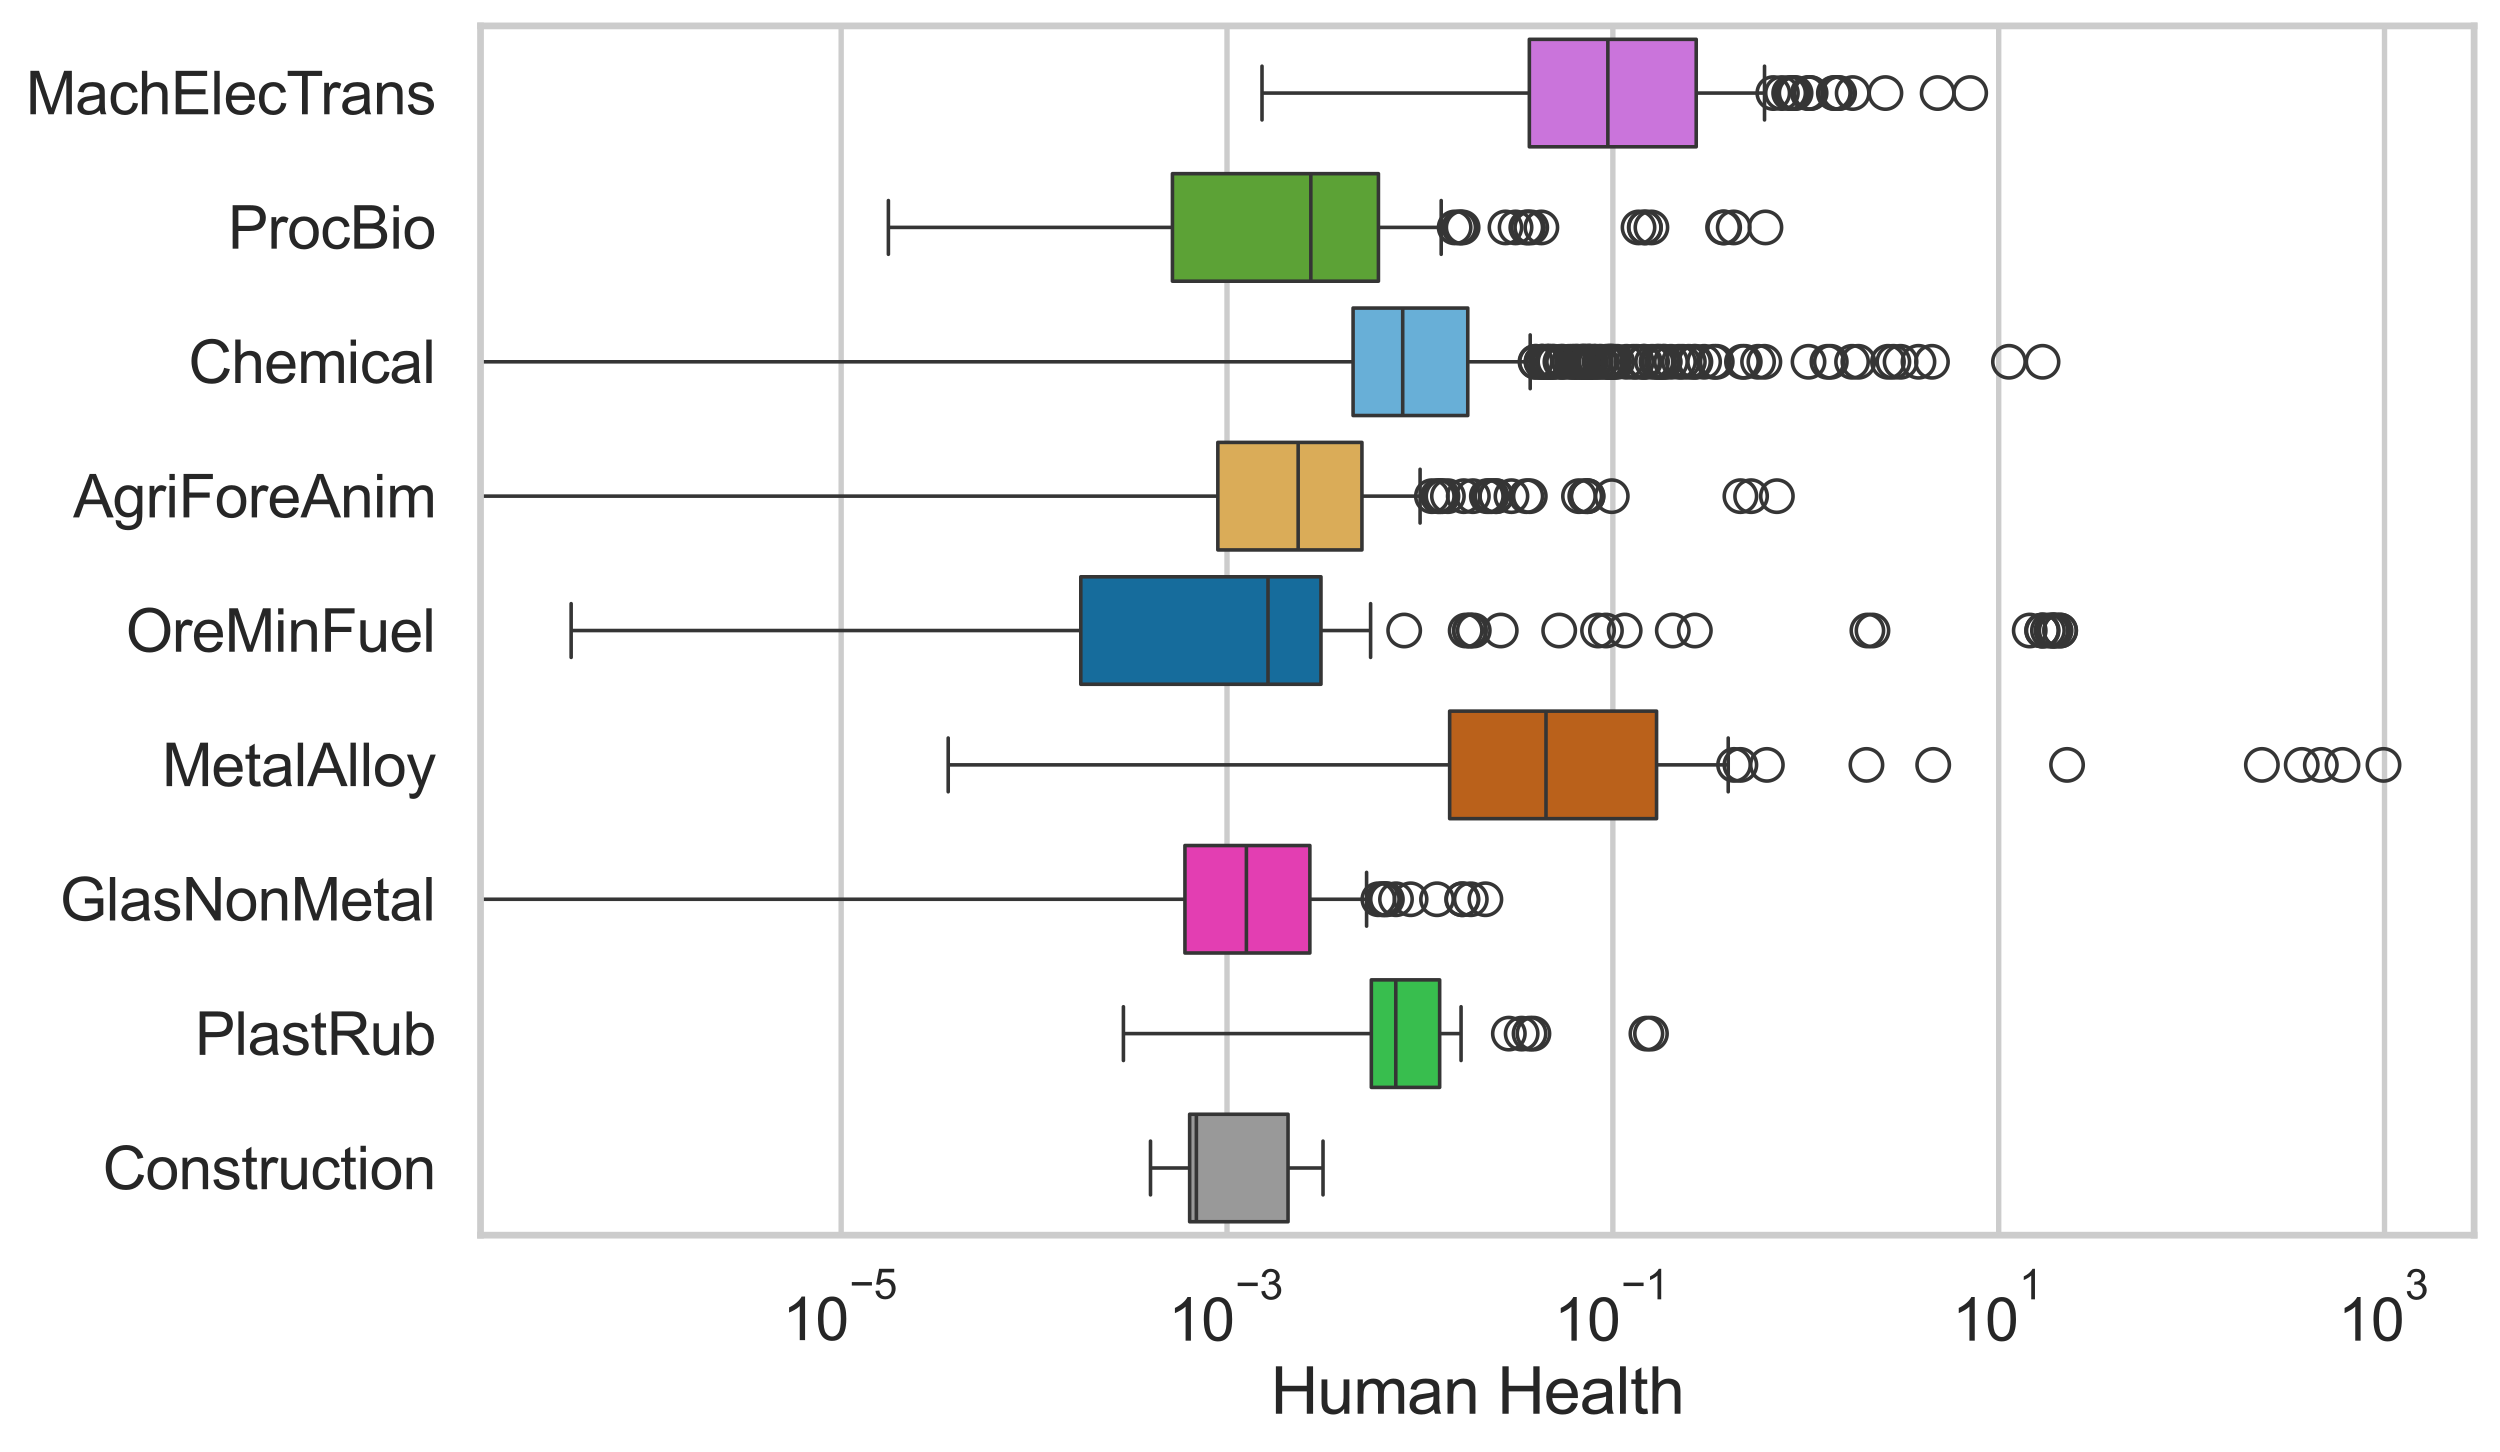 <?xml version="1.0" encoding="utf-8" standalone="no"?>
<!DOCTYPE svg PUBLIC "-//W3C//DTD SVG 1.1//EN"
  "http://www.w3.org/Graphics/SVG/1.1/DTD/svg11.dtd">
<svg xmlns:xlink="http://www.w3.org/1999/xlink" width="695.577pt" height="404.121pt" viewBox="0 0 695.577 404.121" xmlns="http://www.w3.org/2000/svg" version="1.1">
 <defs>
  <style type="text/css">*{stroke-linejoin: round; stroke-linecap: butt}</style>
 </defs>
 <g id="figure_1">
  <g id="patch_1">
   <path d="M 0 404.121 
L 695.577 404.121 
L 695.577 0 
L 0 0 
z
" style="fill: #ffffff"/>
  </g>
  <g id="axes_1">
   <g id="patch_2">
    <path d="M 133.697 343.665 
L 688.377 343.665 
L 688.377 7.2 
L 133.697 7.2 
z
" style="fill: #ffffff"/>
   </g>
   <g id="matplotlib.axis_1">
    <g id="xtick_1">
     <g id="line2d_1">
      <path d="M 234.039 343.665 
L 234.039 7.2 
" clip-path="url(#p8e692eea99)" style="fill: none; stroke: #cccccc; stroke-width: 1.5; stroke-linecap: round"/>
     </g>
     <g id="text_1">
      <!-- $\mathdefault{10^{-5}}$ -->
      <g style="fill: #262626" transform="translate(217.704 373.015) scale(0.165 -0.165)">
       <defs>
        <path id="ArialMT-31" d="M 2384 0 
L 1822 0 
L 1822 3584 
Q 1619 3391 1289 3197 
Q 959 3003 697 2906 
L 697 3450 
Q 1169 3672 1522 3987 
Q 1875 4303 2022 4600 
L 2384 4600 
L 2384 0 
z
" transform="scale(0.016)"/>
        <path id="ArialMT-30" d="M 266 2259 
Q 266 3072 433 3567 
Q 600 4063 929 4331 
Q 1259 4600 1759 4600 
Q 2128 4600 2406 4451 
Q 2684 4303 2865 4023 
Q 3047 3744 3150 3342 
Q 3253 2941 3253 2259 
Q 3253 1453 3087 958 
Q 2922 463 2592 192 
Q 2263 -78 1759 -78 
Q 1097 -78 719 397 
Q 266 969 266 2259 
z
M 844 2259 
Q 844 1131 1108 757 
Q 1372 384 1759 384 
Q 2147 384 2411 759 
Q 2675 1134 2675 2259 
Q 2675 3391 2411 3762 
Q 2147 4134 1753 4134 
Q 1366 4134 1134 3806 
Q 844 3388 844 2259 
z
" transform="scale(0.016)"/>
        <path id="ArialMT-2212" d="M 3381 1997 
L 356 1997 
L 356 2522 
L 3381 2522 
L 3381 1997 
z
" transform="scale(0.016)"/>
        <path id="ArialMT-35" d="M 266 1200 
L 856 1250 
Q 922 819 1161 601 
Q 1400 384 1738 384 
Q 2144 384 2425 690 
Q 2706 997 2706 1503 
Q 2706 1984 2436 2262 
Q 2166 2541 1728 2541 
Q 1456 2541 1237 2417 
Q 1019 2294 894 2097 
L 366 2166 
L 809 4519 
L 3088 4519 
L 3088 3981 
L 1259 3981 
L 1013 2750 
Q 1425 3038 1878 3038 
Q 2478 3038 2890 2622 
Q 3303 2206 3303 1553 
Q 3303 931 2941 478 
Q 2500 -78 1738 -78 
Q 1113 -78 717 272 
Q 322 622 266 1200 
z
" transform="scale(0.016)"/>
       </defs>
       <use xlink:href="#ArialMT-31" transform="translate(0 0.88)"/>
       <use xlink:href="#ArialMT-30" transform="translate(55.615 0.88)"/>
       <use xlink:href="#ArialMT-2212" transform="translate(112.973 70.573) scale(0.7)"/>
       <use xlink:href="#ArialMT-35" transform="translate(153.852 70.573) scale(0.7)"/>
      </g>
     </g>
    </g>
    <g id="xtick_2">
     <g id="line2d_2">
      <path d="M 341.392 343.665 
L 341.392 7.2 
" clip-path="url(#p8e692eea99)" style="fill: none; stroke: #cccccc; stroke-width: 1.5; stroke-linecap: round"/>
     </g>
     <g id="text_2">
      <!-- $\mathdefault{10^{-3}}$ -->
      <g style="fill: #262626" transform="translate(325.057 373.18) scale(0.165 -0.165)">
       <defs>
        <path id="ArialMT-33" d="M 269 1209 
L 831 1284 
Q 928 806 1161 595 
Q 1394 384 1728 384 
Q 2125 384 2398 659 
Q 2672 934 2672 1341 
Q 2672 1728 2419 1979 
Q 2166 2231 1775 2231 
Q 1616 2231 1378 2169 
L 1441 2663 
Q 1497 2656 1531 2656 
Q 1891 2656 2178 2843 
Q 2466 3031 2466 3422 
Q 2466 3731 2256 3934 
Q 2047 4138 1716 4138 
Q 1388 4138 1169 3931 
Q 950 3725 888 3313 
L 325 3413 
Q 428 3978 793 4289 
Q 1159 4600 1703 4600 
Q 2078 4600 2393 4439 
Q 2709 4278 2876 4000 
Q 3044 3722 3044 3409 
Q 3044 3113 2884 2869 
Q 2725 2625 2413 2481 
Q 2819 2388 3044 2092 
Q 3269 1797 3269 1353 
Q 3269 753 2831 336 
Q 2394 -81 1725 -81 
Q 1122 -81 723 278 
Q 325 638 269 1209 
z
" transform="scale(0.016)"/>
       </defs>
       <use xlink:href="#ArialMT-31" transform="translate(0 0.994)"/>
       <use xlink:href="#ArialMT-30" transform="translate(55.615 0.994)"/>
       <use xlink:href="#ArialMT-2212" transform="translate(112.973 70.688) scale(0.7)"/>
       <use xlink:href="#ArialMT-33" transform="translate(153.852 70.688) scale(0.7)"/>
      </g>
     </g>
    </g>
    <g id="xtick_3">
     <g id="line2d_3">
      <path d="M 448.744 343.665 
L 448.744 7.2 
" clip-path="url(#p8e692eea99)" style="fill: none; stroke: #cccccc; stroke-width: 1.5; stroke-linecap: round"/>
     </g>
     <g id="text_3">
      <!-- $\mathdefault{10^{-1}}$ -->
      <g style="fill: #262626" transform="translate(432.409 373.18) scale(0.165 -0.165)">
       <use xlink:href="#ArialMT-31" transform="translate(0 0.994)"/>
       <use xlink:href="#ArialMT-30" transform="translate(55.615 0.994)"/>
       <use xlink:href="#ArialMT-2212" transform="translate(112.973 70.688) scale(0.7)"/>
       <use xlink:href="#ArialMT-31" transform="translate(153.852 70.688) scale(0.7)"/>
      </g>
     </g>
    </g>
    <g id="xtick_4">
     <g id="line2d_4">
      <path d="M 556.097 343.665 
L 556.097 7.2 
" clip-path="url(#p8e692eea99)" style="fill: none; stroke: #cccccc; stroke-width: 1.5; stroke-linecap: round"/>
     </g>
     <g id="text_4">
      <!-- $\mathdefault{10^{1}}$ -->
      <g style="fill: #262626" transform="translate(543.144 373.18) scale(0.165 -0.165)">
       <use xlink:href="#ArialMT-31" transform="translate(0 0.994)"/>
       <use xlink:href="#ArialMT-30" transform="translate(55.615 0.994)"/>
       <use xlink:href="#ArialMT-31" transform="translate(112.973 70.688) scale(0.7)"/>
      </g>
     </g>
    </g>
    <g id="xtick_5">
     <g id="line2d_5">
      <path d="M 663.449 343.665 
L 663.449 7.2 
" clip-path="url(#p8e692eea99)" style="fill: none; stroke: #cccccc; stroke-width: 1.5; stroke-linecap: round"/>
     </g>
     <g id="text_5">
      <!-- $\mathdefault{10^{3}}$ -->
      <g style="fill: #262626" transform="translate(650.497 373.18) scale(0.165 -0.165)">
       <use xlink:href="#ArialMT-31" transform="translate(0 0.994)"/>
       <use xlink:href="#ArialMT-30" transform="translate(55.615 0.994)"/>
       <use xlink:href="#ArialMT-33" transform="translate(112.973 70.688) scale(0.7)"/>
      </g>
     </g>
    </g>
    <g id="text_6">
     <!-- Human Health -->
     <g style="fill: #262626" transform="translate(353.511 393.344) scale(0.18 -0.18)">
      <defs>
       <path id="ArialMT-48" d="M 513 0 
L 513 4581 
L 1119 4581 
L 1119 2700 
L 3500 2700 
L 3500 4581 
L 4106 4581 
L 4106 0 
L 3500 0 
L 3500 2159 
L 1119 2159 
L 1119 0 
L 513 0 
z
" transform="scale(0.016)"/>
       <path id="ArialMT-75" d="M 2597 0 
L 2597 488 
Q 2209 -75 1544 -75 
Q 1250 -75 995 37 
Q 741 150 617 320 
Q 494 491 444 738 
Q 409 903 409 1263 
L 409 3319 
L 972 3319 
L 972 1478 
Q 972 1038 1006 884 
Q 1059 663 1231 536 
Q 1403 409 1656 409 
Q 1909 409 2131 539 
Q 2353 669 2445 892 
Q 2538 1116 2538 1541 
L 2538 3319 
L 3100 3319 
L 3100 0 
L 2597 0 
z
" transform="scale(0.016)"/>
       <path id="ArialMT-6d" d="M 422 0 
L 422 3319 
L 925 3319 
L 925 2853 
Q 1081 3097 1340 3245 
Q 1600 3394 1931 3394 
Q 2300 3394 2536 3241 
Q 2772 3088 2869 2813 
Q 3263 3394 3894 3394 
Q 4388 3394 4653 3120 
Q 4919 2847 4919 2278 
L 4919 0 
L 4359 0 
L 4359 2091 
Q 4359 2428 4304 2576 
Q 4250 2725 4106 2815 
Q 3963 2906 3769 2906 
Q 3419 2906 3187 2673 
Q 2956 2441 2956 1928 
L 2956 0 
L 2394 0 
L 2394 2156 
Q 2394 2531 2256 2718 
Q 2119 2906 1806 2906 
Q 1569 2906 1367 2781 
Q 1166 2656 1075 2415 
Q 984 2175 984 1722 
L 984 0 
L 422 0 
z
" transform="scale(0.016)"/>
       <path id="ArialMT-61" d="M 2588 409 
Q 2275 144 1986 34 
Q 1697 -75 1366 -75 
Q 819 -75 525 192 
Q 231 459 231 875 
Q 231 1119 342 1320 
Q 453 1522 633 1644 
Q 813 1766 1038 1828 
Q 1203 1872 1538 1913 
Q 2219 1994 2541 2106 
Q 2544 2222 2544 2253 
Q 2544 2597 2384 2738 
Q 2169 2928 1744 2928 
Q 1347 2928 1158 2789 
Q 969 2650 878 2297 
L 328 2372 
Q 403 2725 575 2942 
Q 747 3159 1072 3276 
Q 1397 3394 1825 3394 
Q 2250 3394 2515 3294 
Q 2781 3194 2906 3042 
Q 3031 2891 3081 2659 
Q 3109 2516 3109 2141 
L 3109 1391 
Q 3109 606 3145 398 
Q 3181 191 3288 0 
L 2700 0 
Q 2613 175 2588 409 
z
M 2541 1666 
Q 2234 1541 1622 1453 
Q 1275 1403 1131 1340 
Q 988 1278 909 1158 
Q 831 1038 831 891 
Q 831 666 1001 516 
Q 1172 366 1500 366 
Q 1825 366 2078 508 
Q 2331 650 2450 897 
Q 2541 1088 2541 1459 
L 2541 1666 
z
" transform="scale(0.016)"/>
       <path id="ArialMT-6e" d="M 422 0 
L 422 3319 
L 928 3319 
L 928 2847 
Q 1294 3394 1984 3394 
Q 2284 3394 2536 3286 
Q 2788 3178 2913 3003 
Q 3038 2828 3088 2588 
Q 3119 2431 3119 2041 
L 3119 0 
L 2556 0 
L 2556 2019 
Q 2556 2363 2490 2533 
Q 2425 2703 2258 2804 
Q 2091 2906 1866 2906 
Q 1506 2906 1245 2678 
Q 984 2450 984 1813 
L 984 0 
L 422 0 
z
" transform="scale(0.016)"/>
       <path id="ArialMT-20" transform="scale(0.016)"/>
       <path id="ArialMT-65" d="M 2694 1069 
L 3275 997 
Q 3138 488 2766 206 
Q 2394 -75 1816 -75 
Q 1088 -75 661 373 
Q 234 822 234 1631 
Q 234 2469 665 2931 
Q 1097 3394 1784 3394 
Q 2450 3394 2872 2941 
Q 3294 2488 3294 1666 
Q 3294 1616 3291 1516 
L 816 1516 
Q 847 969 1125 678 
Q 1403 388 1819 388 
Q 2128 388 2347 550 
Q 2566 713 2694 1069 
z
M 847 1978 
L 2700 1978 
Q 2663 2397 2488 2606 
Q 2219 2931 1791 2931 
Q 1403 2931 1139 2672 
Q 875 2413 847 1978 
z
" transform="scale(0.016)"/>
       <path id="ArialMT-6c" d="M 409 0 
L 409 4581 
L 972 4581 
L 972 0 
L 409 0 
z
" transform="scale(0.016)"/>
       <path id="ArialMT-74" d="M 1650 503 
L 1731 6 
Q 1494 -44 1306 -44 
Q 1000 -44 831 53 
Q 663 150 594 308 
Q 525 466 525 972 
L 525 2881 
L 113 2881 
L 113 3319 
L 525 3319 
L 525 4141 
L 1084 4478 
L 1084 3319 
L 1650 3319 
L 1650 2881 
L 1084 2881 
L 1084 941 
Q 1084 700 1114 631 
Q 1144 563 1211 522 
Q 1278 481 1403 481 
Q 1497 481 1650 503 
z
" transform="scale(0.016)"/>
       <path id="ArialMT-68" d="M 422 0 
L 422 4581 
L 984 4581 
L 984 2938 
Q 1378 3394 1978 3394 
Q 2347 3394 2619 3248 
Q 2891 3103 3008 2847 
Q 3125 2591 3125 2103 
L 3125 0 
L 2563 0 
L 2563 2103 
Q 2563 2525 2380 2717 
Q 2197 2909 1863 2909 
Q 1613 2909 1392 2779 
Q 1172 2650 1078 2428 
Q 984 2206 984 1816 
L 984 0 
L 422 0 
z
" transform="scale(0.016)"/>
      </defs>
      <use xlink:href="#ArialMT-48"/>
      <use xlink:href="#ArialMT-75" transform="translate(72.217 0)"/>
      <use xlink:href="#ArialMT-6d" transform="translate(127.832 0)"/>
      <use xlink:href="#ArialMT-61" transform="translate(211.133 0)"/>
      <use xlink:href="#ArialMT-6e" transform="translate(266.748 0)"/>
      <use xlink:href="#ArialMT-20" transform="translate(322.363 0)"/>
      <use xlink:href="#ArialMT-48" transform="translate(350.146 0)"/>
      <use xlink:href="#ArialMT-65" transform="translate(422.363 0)"/>
      <use xlink:href="#ArialMT-61" transform="translate(477.979 0)"/>
      <use xlink:href="#ArialMT-6c" transform="translate(533.594 0)"/>
      <use xlink:href="#ArialMT-74" transform="translate(555.811 0)"/>
      <use xlink:href="#ArialMT-68" transform="translate(583.594 0)"/>
     </g>
    </g>
   </g>
   <g id="matplotlib.axis_2">
    <g id="ytick_1">
     <g id="text_7">
      <!-- MachElecTrans -->
      <g style="fill: #262626" transform="translate(7.2 31.798) scale(0.165 -0.165)">
       <defs>
        <path id="ArialMT-4d" d="M 475 0 
L 475 4581 
L 1388 4581 
L 2472 1338 
Q 2622 884 2691 659 
Q 2769 909 2934 1394 
L 4031 4581 
L 4847 4581 
L 4847 0 
L 4263 0 
L 4263 3834 
L 2931 0 
L 2384 0 
L 1059 3900 
L 1059 0 
L 475 0 
z
" transform="scale(0.016)"/>
        <path id="ArialMT-63" d="M 2588 1216 
L 3141 1144 
Q 3050 572 2676 248 
Q 2303 -75 1759 -75 
Q 1078 -75 664 370 
Q 250 816 250 1647 
Q 250 2184 428 2587 
Q 606 2991 970 3192 
Q 1334 3394 1763 3394 
Q 2303 3394 2647 3120 
Q 2991 2847 3088 2344 
L 2541 2259 
Q 2463 2594 2264 2762 
Q 2066 2931 1784 2931 
Q 1359 2931 1093 2626 
Q 828 2322 828 1663 
Q 828 994 1084 691 
Q 1341 388 1753 388 
Q 2084 388 2306 591 
Q 2528 794 2588 1216 
z
" transform="scale(0.016)"/>
        <path id="ArialMT-45" d="M 506 0 
L 506 4581 
L 3819 4581 
L 3819 4041 
L 1113 4041 
L 1113 2638 
L 3647 2638 
L 3647 2100 
L 1113 2100 
L 1113 541 
L 3925 541 
L 3925 0 
L 506 0 
z
" transform="scale(0.016)"/>
        <path id="ArialMT-54" d="M 1659 0 
L 1659 4041 
L 150 4041 
L 150 4581 
L 3781 4581 
L 3781 4041 
L 2266 4041 
L 2266 0 
L 1659 0 
z
" transform="scale(0.016)"/>
        <path id="ArialMT-72" d="M 416 0 
L 416 3319 
L 922 3319 
L 922 2816 
Q 1116 3169 1280 3281 
Q 1444 3394 1641 3394 
Q 1925 3394 2219 3213 
L 2025 2691 
Q 1819 2813 1613 2813 
Q 1428 2813 1281 2702 
Q 1134 2591 1072 2394 
Q 978 2094 978 1738 
L 978 0 
L 416 0 
z
" transform="scale(0.016)"/>
        <path id="ArialMT-73" d="M 197 991 
L 753 1078 
Q 800 744 1014 566 
Q 1228 388 1613 388 
Q 2000 388 2187 545 
Q 2375 703 2375 916 
Q 2375 1106 2209 1216 
Q 2094 1291 1634 1406 
Q 1016 1563 777 1677 
Q 538 1791 414 1992 
Q 291 2194 291 2438 
Q 291 2659 392 2848 
Q 494 3038 669 3163 
Q 800 3259 1026 3326 
Q 1253 3394 1513 3394 
Q 1903 3394 2198 3281 
Q 2494 3169 2634 2976 
Q 2775 2784 2828 2463 
L 2278 2388 
Q 2241 2644 2061 2787 
Q 1881 2931 1553 2931 
Q 1166 2931 1000 2803 
Q 834 2675 834 2503 
Q 834 2394 903 2306 
Q 972 2216 1119 2156 
Q 1203 2125 1616 2013 
Q 2213 1853 2448 1751 
Q 2684 1650 2818 1456 
Q 2953 1263 2953 975 
Q 2953 694 2789 445 
Q 2625 197 2315 61 
Q 2006 -75 1616 -75 
Q 969 -75 630 194 
Q 291 463 197 991 
z
" transform="scale(0.016)"/>
       </defs>
       <use xlink:href="#ArialMT-4d"/>
       <use xlink:href="#ArialMT-61" transform="translate(83.301 0)"/>
       <use xlink:href="#ArialMT-63" transform="translate(138.916 0)"/>
       <use xlink:href="#ArialMT-68" transform="translate(188.916 0)"/>
       <use xlink:href="#ArialMT-45" transform="translate(244.531 0)"/>
       <use xlink:href="#ArialMT-6c" transform="translate(311.23 0)"/>
       <use xlink:href="#ArialMT-65" transform="translate(333.447 0)"/>
       <use xlink:href="#ArialMT-63" transform="translate(389.062 0)"/>
       <use xlink:href="#ArialMT-54" transform="translate(439.062 0)"/>
       <use xlink:href="#ArialMT-72" transform="translate(496.396 0)"/>
       <use xlink:href="#ArialMT-61" transform="translate(529.697 0)"/>
       <use xlink:href="#ArialMT-6e" transform="translate(585.312 0)"/>
       <use xlink:href="#ArialMT-73" transform="translate(640.928 0)"/>
      </g>
     </g>
    </g>
    <g id="ytick_2">
     <g id="text_8">
      <!-- ProcBio -->
      <g style="fill: #262626" transform="translate(63.424 69.183) scale(0.165 -0.165)">
       <defs>
        <path id="ArialMT-50" d="M 494 0 
L 494 4581 
L 2222 4581 
Q 2678 4581 2919 4538 
Q 3256 4481 3484 4323 
Q 3713 4166 3852 3881 
Q 3991 3597 3991 3256 
Q 3991 2672 3619 2267 
Q 3247 1863 2275 1863 
L 1100 1863 
L 1100 0 
L 494 0 
z
M 1100 2403 
L 2284 2403 
Q 2872 2403 3119 2622 
Q 3366 2841 3366 3238 
Q 3366 3525 3220 3729 
Q 3075 3934 2838 4000 
Q 2684 4041 2272 4041 
L 1100 4041 
L 1100 2403 
z
" transform="scale(0.016)"/>
        <path id="ArialMT-6f" d="M 213 1659 
Q 213 2581 725 3025 
Q 1153 3394 1769 3394 
Q 2453 3394 2887 2945 
Q 3322 2497 3322 1706 
Q 3322 1066 3130 698 
Q 2938 331 2570 128 
Q 2203 -75 1769 -75 
Q 1072 -75 642 372 
Q 213 819 213 1659 
z
M 791 1659 
Q 791 1022 1069 705 
Q 1347 388 1769 388 
Q 2188 388 2466 706 
Q 2744 1025 2744 1678 
Q 2744 2294 2464 2611 
Q 2184 2928 1769 2928 
Q 1347 2928 1069 2612 
Q 791 2297 791 1659 
z
" transform="scale(0.016)"/>
        <path id="ArialMT-42" d="M 469 0 
L 469 4581 
L 2188 4581 
Q 2713 4581 3030 4442 
Q 3347 4303 3526 4014 
Q 3706 3725 3706 3409 
Q 3706 3116 3547 2856 
Q 3388 2597 3066 2438 
Q 3481 2316 3704 2022 
Q 3928 1728 3928 1328 
Q 3928 1006 3792 729 
Q 3656 453 3456 303 
Q 3256 153 2954 76 
Q 2653 0 2216 0 
L 469 0 
z
M 1075 2656 
L 2066 2656 
Q 2469 2656 2644 2709 
Q 2875 2778 2992 2937 
Q 3109 3097 3109 3338 
Q 3109 3566 3000 3739 
Q 2891 3913 2687 3977 
Q 2484 4041 1991 4041 
L 1075 4041 
L 1075 2656 
z
M 1075 541 
L 2216 541 
Q 2509 541 2628 563 
Q 2838 600 2978 687 
Q 3119 775 3209 942 
Q 3300 1109 3300 1328 
Q 3300 1584 3169 1773 
Q 3038 1963 2805 2039 
Q 2572 2116 2134 2116 
L 1075 2116 
L 1075 541 
z
" transform="scale(0.016)"/>
        <path id="ArialMT-69" d="M 425 3934 
L 425 4581 
L 988 4581 
L 988 3934 
L 425 3934 
z
M 425 0 
L 425 3319 
L 988 3319 
L 988 0 
L 425 0 
z
" transform="scale(0.016)"/>
       </defs>
       <use xlink:href="#ArialMT-50"/>
       <use xlink:href="#ArialMT-72" transform="translate(66.699 0)"/>
       <use xlink:href="#ArialMT-6f" transform="translate(100 0)"/>
       <use xlink:href="#ArialMT-63" transform="translate(155.615 0)"/>
       <use xlink:href="#ArialMT-42" transform="translate(205.615 0)"/>
       <use xlink:href="#ArialMT-69" transform="translate(272.314 0)"/>
       <use xlink:href="#ArialMT-6f" transform="translate(294.531 0)"/>
      </g>
     </g>
    </g>
    <g id="ytick_3">
     <g id="text_9">
      <!-- Chemical -->
      <g style="fill: #262626" transform="translate(52.428 106.568) scale(0.165 -0.165)">
       <defs>
        <path id="ArialMT-43" d="M 3763 1606 
L 4369 1453 
Q 4178 706 3683 314 
Q 3188 -78 2472 -78 
Q 1731 -78 1267 223 
Q 803 525 561 1097 
Q 319 1669 319 2325 
Q 319 3041 592 3573 
Q 866 4106 1370 4382 
Q 1875 4659 2481 4659 
Q 3169 4659 3637 4309 
Q 4106 3959 4291 3325 
L 3694 3184 
Q 3534 3684 3231 3912 
Q 2928 4141 2469 4141 
Q 1941 4141 1586 3887 
Q 1231 3634 1087 3207 
Q 944 2781 944 2328 
Q 944 1744 1114 1308 
Q 1284 872 1643 656 
Q 2003 441 2422 441 
Q 2931 441 3284 734 
Q 3638 1028 3763 1606 
z
" transform="scale(0.016)"/>
       </defs>
       <use xlink:href="#ArialMT-43"/>
       <use xlink:href="#ArialMT-68" transform="translate(72.217 0)"/>
       <use xlink:href="#ArialMT-65" transform="translate(127.832 0)"/>
       <use xlink:href="#ArialMT-6d" transform="translate(183.447 0)"/>
       <use xlink:href="#ArialMT-69" transform="translate(266.748 0)"/>
       <use xlink:href="#ArialMT-63" transform="translate(288.965 0)"/>
       <use xlink:href="#ArialMT-61" transform="translate(338.965 0)"/>
       <use xlink:href="#ArialMT-6c" transform="translate(394.58 0)"/>
      </g>
     </g>
    </g>
    <g id="ytick_4">
     <g id="text_10">
      <!-- AgriForeAnim -->
      <g style="fill: #262626" transform="translate(20.341 143.953) scale(0.165 -0.165)">
       <defs>
        <path id="ArialMT-41" d="M -9 0 
L 1750 4581 
L 2403 4581 
L 4278 0 
L 3588 0 
L 3053 1388 
L 1138 1388 
L 634 0 
L -9 0 
z
M 1313 1881 
L 2866 1881 
L 2388 3150 
Q 2169 3728 2063 4100 
Q 1975 3659 1816 3225 
L 1313 1881 
z
" transform="scale(0.016)"/>
        <path id="ArialMT-67" d="M 319 -275 
L 866 -356 
Q 900 -609 1056 -725 
Q 1266 -881 1628 -881 
Q 2019 -881 2231 -725 
Q 2444 -569 2519 -288 
Q 2563 -116 2559 434 
Q 2191 0 1641 0 
Q 956 0 581 494 
Q 206 988 206 1678 
Q 206 2153 378 2554 
Q 550 2956 876 3175 
Q 1203 3394 1644 3394 
Q 2231 3394 2613 2919 
L 2613 3319 
L 3131 3319 
L 3131 450 
Q 3131 -325 2973 -648 
Q 2816 -972 2473 -1159 
Q 2131 -1347 1631 -1347 
Q 1038 -1347 672 -1080 
Q 306 -813 319 -275 
z
M 784 1719 
Q 784 1066 1043 766 
Q 1303 466 1694 466 
Q 2081 466 2343 764 
Q 2606 1063 2606 1700 
Q 2606 2309 2336 2618 
Q 2066 2928 1684 2928 
Q 1309 2928 1046 2623 
Q 784 2319 784 1719 
z
" transform="scale(0.016)"/>
        <path id="ArialMT-46" d="M 525 0 
L 525 4581 
L 3616 4581 
L 3616 4041 
L 1131 4041 
L 1131 2622 
L 3281 2622 
L 3281 2081 
L 1131 2081 
L 1131 0 
L 525 0 
z
" transform="scale(0.016)"/>
       </defs>
       <use xlink:href="#ArialMT-41"/>
       <use xlink:href="#ArialMT-67" transform="translate(66.699 0)"/>
       <use xlink:href="#ArialMT-72" transform="translate(122.314 0)"/>
       <use xlink:href="#ArialMT-69" transform="translate(155.615 0)"/>
       <use xlink:href="#ArialMT-46" transform="translate(177.832 0)"/>
       <use xlink:href="#ArialMT-6f" transform="translate(238.916 0)"/>
       <use xlink:href="#ArialMT-72" transform="translate(294.531 0)"/>
       <use xlink:href="#ArialMT-65" transform="translate(327.832 0)"/>
       <use xlink:href="#ArialMT-41" transform="translate(383.447 0)"/>
       <use xlink:href="#ArialMT-6e" transform="translate(450.146 0)"/>
       <use xlink:href="#ArialMT-69" transform="translate(505.762 0)"/>
       <use xlink:href="#ArialMT-6d" transform="translate(527.979 0)"/>
      </g>
     </g>
    </g>
    <g id="ytick_5">
     <g id="text_11">
      <!-- OreMinFuel -->
      <g style="fill: #262626" transform="translate(35.013 181.337) scale(0.165 -0.165)">
       <defs>
        <path id="ArialMT-4f" d="M 309 2231 
Q 309 3372 921 4017 
Q 1534 4663 2503 4663 
Q 3138 4663 3647 4359 
Q 4156 4056 4423 3514 
Q 4691 2972 4691 2284 
Q 4691 1588 4409 1038 
Q 4128 488 3612 205 
Q 3097 -78 2500 -78 
Q 1853 -78 1343 234 
Q 834 547 571 1087 
Q 309 1628 309 2231 
z
M 934 2222 
Q 934 1394 1379 917 
Q 1825 441 2497 441 
Q 3181 441 3623 922 
Q 4066 1403 4066 2288 
Q 4066 2847 3877 3264 
Q 3688 3681 3323 3911 
Q 2959 4141 2506 4141 
Q 1863 4141 1398 3698 
Q 934 3256 934 2222 
z
" transform="scale(0.016)"/>
       </defs>
       <use xlink:href="#ArialMT-4f"/>
       <use xlink:href="#ArialMT-72" transform="translate(77.783 0)"/>
       <use xlink:href="#ArialMT-65" transform="translate(111.084 0)"/>
       <use xlink:href="#ArialMT-4d" transform="translate(166.699 0)"/>
       <use xlink:href="#ArialMT-69" transform="translate(250 0)"/>
       <use xlink:href="#ArialMT-6e" transform="translate(272.217 0)"/>
       <use xlink:href="#ArialMT-46" transform="translate(327.832 0)"/>
       <use xlink:href="#ArialMT-75" transform="translate(388.916 0)"/>
       <use xlink:href="#ArialMT-65" transform="translate(444.531 0)"/>
       <use xlink:href="#ArialMT-6c" transform="translate(500.146 0)"/>
      </g>
     </g>
    </g>
    <g id="ytick_6">
     <g id="text_12">
      <!-- MetalAlloy -->
      <g style="fill: #262626" transform="translate(45.088 218.722) scale(0.165 -0.165)">
       <defs>
        <path id="ArialMT-79" d="M 397 -1278 
L 334 -750 
Q 519 -800 656 -800 
Q 844 -800 956 -737 
Q 1069 -675 1141 -563 
Q 1194 -478 1313 -144 
Q 1328 -97 1363 -6 
L 103 3319 
L 709 3319 
L 1400 1397 
Q 1534 1031 1641 628 
Q 1738 1016 1872 1384 
L 2581 3319 
L 3144 3319 
L 1881 -56 
Q 1678 -603 1566 -809 
Q 1416 -1088 1222 -1217 
Q 1028 -1347 759 -1347 
Q 597 -1347 397 -1278 
z
" transform="scale(0.016)"/>
       </defs>
       <use xlink:href="#ArialMT-4d"/>
       <use xlink:href="#ArialMT-65" transform="translate(83.301 0)"/>
       <use xlink:href="#ArialMT-74" transform="translate(138.916 0)"/>
       <use xlink:href="#ArialMT-61" transform="translate(166.699 0)"/>
       <use xlink:href="#ArialMT-6c" transform="translate(222.314 0)"/>
       <use xlink:href="#ArialMT-41" transform="translate(244.531 0)"/>
       <use xlink:href="#ArialMT-6c" transform="translate(311.23 0)"/>
       <use xlink:href="#ArialMT-6c" transform="translate(333.447 0)"/>
       <use xlink:href="#ArialMT-6f" transform="translate(355.664 0)"/>
       <use xlink:href="#ArialMT-79" transform="translate(411.279 0)"/>
      </g>
     </g>
    </g>
    <g id="ytick_7">
     <g id="text_13">
      <!-- GlasNonMetal -->
      <g style="fill: #262626" transform="translate(16.659 256.107) scale(0.165 -0.165)">
       <defs>
        <path id="ArialMT-47" d="M 2638 1797 
L 2638 2334 
L 4578 2338 
L 4578 638 
Q 4131 281 3656 101 
Q 3181 -78 2681 -78 
Q 2006 -78 1454 211 
Q 903 500 622 1047 
Q 341 1594 341 2269 
Q 341 2938 620 3517 
Q 900 4097 1425 4378 
Q 1950 4659 2634 4659 
Q 3131 4659 3532 4498 
Q 3934 4338 4162 4050 
Q 4391 3763 4509 3300 
L 3963 3150 
Q 3859 3500 3706 3700 
Q 3553 3900 3268 4020 
Q 2984 4141 2638 4141 
Q 2222 4141 1919 4014 
Q 1616 3888 1430 3681 
Q 1244 3475 1141 3228 
Q 966 2803 966 2306 
Q 966 1694 1177 1281 
Q 1388 869 1791 669 
Q 2194 469 2647 469 
Q 3041 469 3416 620 
Q 3791 772 3984 944 
L 3984 1797 
L 2638 1797 
z
" transform="scale(0.016)"/>
        <path id="ArialMT-4e" d="M 488 0 
L 488 4581 
L 1109 4581 
L 3516 984 
L 3516 4581 
L 4097 4581 
L 4097 0 
L 3475 0 
L 1069 3600 
L 1069 0 
L 488 0 
z
" transform="scale(0.016)"/>
       </defs>
       <use xlink:href="#ArialMT-47"/>
       <use xlink:href="#ArialMT-6c" transform="translate(77.783 0)"/>
       <use xlink:href="#ArialMT-61" transform="translate(100 0)"/>
       <use xlink:href="#ArialMT-73" transform="translate(155.615 0)"/>
       <use xlink:href="#ArialMT-4e" transform="translate(205.615 0)"/>
       <use xlink:href="#ArialMT-6f" transform="translate(277.832 0)"/>
       <use xlink:href="#ArialMT-6e" transform="translate(333.447 0)"/>
       <use xlink:href="#ArialMT-4d" transform="translate(389.062 0)"/>
       <use xlink:href="#ArialMT-65" transform="translate(472.363 0)"/>
       <use xlink:href="#ArialMT-74" transform="translate(527.979 0)"/>
       <use xlink:href="#ArialMT-61" transform="translate(555.762 0)"/>
       <use xlink:href="#ArialMT-6c" transform="translate(611.377 0)"/>
      </g>
     </g>
    </g>
    <g id="ytick_8">
     <g id="text_14">
      <!-- PlastRub -->
      <g style="fill: #262626" transform="translate(54.248 293.492) scale(0.165 -0.165)">
       <defs>
        <path id="ArialMT-52" d="M 503 0 
L 503 4581 
L 2534 4581 
Q 3147 4581 3465 4457 
Q 3784 4334 3975 4021 
Q 4166 3709 4166 3331 
Q 4166 2844 3850 2509 
Q 3534 2175 2875 2084 
Q 3116 1969 3241 1856 
Q 3506 1613 3744 1247 
L 4541 0 
L 3778 0 
L 3172 953 
Q 2906 1366 2734 1584 
Q 2563 1803 2427 1890 
Q 2291 1978 2150 2013 
Q 2047 2034 1813 2034 
L 1109 2034 
L 1109 0 
L 503 0 
z
M 1109 2559 
L 2413 2559 
Q 2828 2559 3062 2645 
Q 3297 2731 3419 2920 
Q 3541 3109 3541 3331 
Q 3541 3656 3305 3865 
Q 3069 4075 2559 4075 
L 1109 4075 
L 1109 2559 
z
" transform="scale(0.016)"/>
        <path id="ArialMT-62" d="M 941 0 
L 419 0 
L 419 4581 
L 981 4581 
L 981 2947 
Q 1338 3394 1891 3394 
Q 2197 3394 2470 3270 
Q 2744 3147 2920 2923 
Q 3097 2700 3197 2384 
Q 3297 2069 3297 1709 
Q 3297 856 2875 390 
Q 2453 -75 1863 -75 
Q 1275 -75 941 416 
L 941 0 
z
M 934 1684 
Q 934 1088 1097 822 
Q 1363 388 1816 388 
Q 2184 388 2453 708 
Q 2722 1028 2722 1663 
Q 2722 2313 2464 2622 
Q 2206 2931 1841 2931 
Q 1472 2931 1203 2611 
Q 934 2291 934 1684 
z
" transform="scale(0.016)"/>
       </defs>
       <use xlink:href="#ArialMT-50"/>
       <use xlink:href="#ArialMT-6c" transform="translate(66.699 0)"/>
       <use xlink:href="#ArialMT-61" transform="translate(88.916 0)"/>
       <use xlink:href="#ArialMT-73" transform="translate(144.531 0)"/>
       <use xlink:href="#ArialMT-74" transform="translate(194.531 0)"/>
       <use xlink:href="#ArialMT-52" transform="translate(222.314 0)"/>
       <use xlink:href="#ArialMT-75" transform="translate(294.531 0)"/>
       <use xlink:href="#ArialMT-62" transform="translate(350.146 0)"/>
      </g>
     </g>
    </g>
    <g id="ytick_9">
     <g id="text_15">
      <!-- Construction -->
      <g style="fill: #262626" transform="translate(28.575 330.877) scale(0.165 -0.165)">
       <use xlink:href="#ArialMT-43"/>
       <use xlink:href="#ArialMT-6f" transform="translate(72.217 0)"/>
       <use xlink:href="#ArialMT-6e" transform="translate(127.832 0)"/>
       <use xlink:href="#ArialMT-73" transform="translate(183.447 0)"/>
       <use xlink:href="#ArialMT-74" transform="translate(233.447 0)"/>
       <use xlink:href="#ArialMT-72" transform="translate(261.23 0)"/>
       <use xlink:href="#ArialMT-75" transform="translate(294.531 0)"/>
       <use xlink:href="#ArialMT-63" transform="translate(350.146 0)"/>
       <use xlink:href="#ArialMT-74" transform="translate(400.146 0)"/>
       <use xlink:href="#ArialMT-69" transform="translate(427.93 0)"/>
       <use xlink:href="#ArialMT-6f" transform="translate(450.146 0)"/>
       <use xlink:href="#ArialMT-6e" transform="translate(505.762 0)"/>
      </g>
     </g>
    </g>
   </g>
   <g id="patch_3">
    <path d="M 425.51 10.938 
L 425.51 40.846 
L 471.938 40.846 
L 471.938 10.938 
L 425.51 10.938 
z
" clip-path="url(#p8e692eea99)" style="fill: #ca74db; stroke: #353535; stroke-linejoin: miter"/>
   </g>
   <g id="line2d_6">
    <path d="M 425.51 25.892 
L 351.129 25.892 
" clip-path="url(#p8e692eea99)" style="fill: none; stroke: #353535"/>
   </g>
   <g id="line2d_7">
    <path d="M 471.938 25.892 
L 490.945 25.892 
" clip-path="url(#p8e692eea99)" style="fill: none; stroke: #353535"/>
   </g>
   <g id="line2d_8">
    <path d="M 351.129 18.415 
L 351.129 33.369 
" clip-path="url(#p8e692eea99)" style="fill: none; stroke: #353535; stroke-linecap: round"/>
   </g>
   <g id="line2d_9">
    <path d="M 490.945 18.415 
L 490.945 33.369 
" clip-path="url(#p8e692eea99)" style="fill: none; stroke: #353535; stroke-linecap: round"/>
   </g>
   <g id="line2d_10">
    <defs>
     <path id="mf3e5f071c8" d="M 0 4.5 
C 1.193 4.5 2.338 4.026 3.182 3.182 
C 4.026 2.338 4.5 1.193 4.5 0 
C 4.5 -1.193 4.026 -2.338 3.182 -3.182 
C 2.338 -4.026 1.193 -4.5 0 -4.5 
C -1.193 -4.5 -2.338 -4.026 -3.182 -3.182 
C -4.026 -2.338 -4.5 -1.193 -4.5 0 
C -4.5 1.193 -4.026 2.338 -3.182 3.182 
C -2.338 4.026 -1.193 4.5 0 4.5 
z
" style="stroke: #353535"/>
    </defs>
    <g clip-path="url(#p8e692eea99)">
     <use xlink:href="#mf3e5f071c8" x="515.468" y="25.892" style="fill-opacity: 0; stroke: #353535"/>
     <use xlink:href="#mf3e5f071c8" x="511.698" y="25.892" style="fill-opacity: 0; stroke: #353535"/>
     <use xlink:href="#mf3e5f071c8" x="539.121" y="25.892" style="fill-opacity: 0; stroke: #353535"/>
     <use xlink:href="#mf3e5f071c8" x="524.579" y="25.892" style="fill-opacity: 0; stroke: #353535"/>
     <use xlink:href="#mf3e5f071c8" x="498.527" y="25.892" style="fill-opacity: 0; stroke: #353535"/>
     <use xlink:href="#mf3e5f071c8" x="510.569" y="25.892" style="fill-opacity: 0; stroke: #353535"/>
     <use xlink:href="#mf3e5f071c8" x="493.387" y="25.892" style="fill-opacity: 0; stroke: #353535"/>
     <use xlink:href="#mf3e5f071c8" x="503.009" y="25.892" style="fill-opacity: 0; stroke: #353535"/>
     <use xlink:href="#mf3e5f071c8" x="499.582" y="25.892" style="fill-opacity: 0; stroke: #353535"/>
     <use xlink:href="#mf3e5f071c8" x="503.551" y="25.892" style="fill-opacity: 0; stroke: #353535"/>
     <use xlink:href="#mf3e5f071c8" x="503.767" y="25.892" style="fill-opacity: 0; stroke: #353535"/>
     <use xlink:href="#mf3e5f071c8" x="548.163" y="25.892" style="fill-opacity: 0; stroke: #353535"/>
     <use xlink:href="#mf3e5f071c8" x="511.425" y="25.892" style="fill-opacity: 0; stroke: #353535"/>
     <use xlink:href="#mf3e5f071c8" x="510.239" y="25.892" style="fill-opacity: 0; stroke: #353535"/>
     <use xlink:href="#mf3e5f071c8" x="497.8" y="25.892" style="fill-opacity: 0; stroke: #353535"/>
     <use xlink:href="#mf3e5f071c8" x="495.777" y="25.892" style="fill-opacity: 0; stroke: #353535"/>
     <use xlink:href="#mf3e5f071c8" x="499.047" y="25.892" style="fill-opacity: 0; stroke: #353535"/>
    </g>
   </g>
   <g id="patch_4">
    <path d="M 326.209 48.323 
L 326.209 78.231 
L 383.52 78.231 
L 383.52 48.323 
L 326.209 48.323 
z
" clip-path="url(#p8e692eea99)" style="fill: #5ca236; stroke: #353535; stroke-linejoin: miter"/>
   </g>
   <g id="line2d_11">
    <path d="M 326.209 63.277 
L 247.178 63.277 
" clip-path="url(#p8e692eea99)" style="fill: none; stroke: #353535"/>
   </g>
   <g id="line2d_12">
    <path d="M 383.52 63.277 
L 400.986 63.277 
" clip-path="url(#p8e692eea99)" style="fill: none; stroke: #353535"/>
   </g>
   <g id="line2d_13">
    <path d="M 247.178 55.8 
L 247.178 70.754 
" clip-path="url(#p8e692eea99)" style="fill: none; stroke: #353535; stroke-linecap: round"/>
   </g>
   <g id="line2d_14">
    <path d="M 400.986 55.8 
L 400.986 70.754 
" clip-path="url(#p8e692eea99)" style="fill: none; stroke: #353535; stroke-linecap: round"/>
   </g>
   <g id="line2d_15">
    <g clip-path="url(#p8e692eea99)">
     <use xlink:href="#mf3e5f071c8" x="426.042" y="63.277" style="fill-opacity: 0; stroke: #353535"/>
     <use xlink:href="#mf3e5f071c8" x="424.668" y="63.277" style="fill-opacity: 0; stroke: #353535"/>
     <use xlink:href="#mf3e5f071c8" x="482.377" y="63.277" style="fill-opacity: 0; stroke: #353535"/>
     <use xlink:href="#mf3e5f071c8" x="491.195" y="63.277" style="fill-opacity: 0; stroke: #353535"/>
     <use xlink:href="#mf3e5f071c8" x="406.343" y="63.277" style="fill-opacity: 0; stroke: #353535"/>
     <use xlink:href="#mf3e5f071c8" x="418.865" y="63.277" style="fill-opacity: 0; stroke: #353535"/>
     <use xlink:href="#mf3e5f071c8" x="479.408" y="63.277" style="fill-opacity: 0; stroke: #353535"/>
     <use xlink:href="#mf3e5f071c8" x="457.615" y="63.277" style="fill-opacity: 0; stroke: #353535"/>
     <use xlink:href="#mf3e5f071c8" x="459.476" y="63.277" style="fill-opacity: 0; stroke: #353535"/>
     <use xlink:href="#mf3e5f071c8" x="457.7" y="63.277" style="fill-opacity: 0; stroke: #353535"/>
     <use xlink:href="#mf3e5f071c8" x="421.677" y="63.277" style="fill-opacity: 0; stroke: #353535"/>
     <use xlink:href="#mf3e5f071c8" x="405.996" y="63.277" style="fill-opacity: 0; stroke: #353535"/>
     <use xlink:href="#mf3e5f071c8" x="406.937" y="63.277" style="fill-opacity: 0; stroke: #353535"/>
     <use xlink:href="#mf3e5f071c8" x="455.889" y="63.277" style="fill-opacity: 0; stroke: #353535"/>
     <use xlink:href="#mf3e5f071c8" x="404.729" y="63.277" style="fill-opacity: 0; stroke: #353535"/>
     <use xlink:href="#mf3e5f071c8" x="479.71" y="63.277" style="fill-opacity: 0; stroke: #353535"/>
     <use xlink:href="#mf3e5f071c8" x="428.857" y="63.277" style="fill-opacity: 0; stroke: #353535"/>
     <use xlink:href="#mf3e5f071c8" x="425.132" y="63.277" style="fill-opacity: 0; stroke: #353535"/>
    </g>
   </g>
   <g id="patch_5">
    <path d="M 376.469 85.708 
L 376.469 115.616 
L 408.378 115.616 
L 408.378 85.708 
L 376.469 85.708 
z
" clip-path="url(#p8e692eea99)" style="fill: #68afd7; stroke: #353535; stroke-linejoin: miter"/>
   </g>
   <g id="line2d_16">
    <path d="M 376.469 100.662 
L -1 100.662 
" clip-path="url(#p8e692eea99)" style="fill: none; stroke: #353535"/>
   </g>
   <g id="line2d_17">
    <path d="M 408.378 100.662 
L 425.748 100.662 
" clip-path="url(#p8e692eea99)" style="fill: none; stroke: #353535"/>
   </g>
   <g id="line2d_18">
    <path clip-path="url(#p8e692eea99)" style="fill: none; stroke: #353535; stroke-linecap: round"/>
   </g>
   <g id="line2d_19">
    <path d="M 425.748 93.185 
L 425.748 108.139 
" clip-path="url(#p8e692eea99)" style="fill: none; stroke: #353535; stroke-linecap: round"/>
   </g>
   <g id="line2d_20">
    <g clip-path="url(#p8e692eea99)">
     <use xlink:href="#mf3e5f071c8" x="448.597" y="100.662" style="fill-opacity: 0; stroke: #353535"/>
     <use xlink:href="#mf3e5f071c8" x="449.964" y="100.662" style="fill-opacity: 0; stroke: #353535"/>
     <use xlink:href="#mf3e5f071c8" x="476.83" y="100.662" style="fill-opacity: 0; stroke: #353535"/>
     <use xlink:href="#mf3e5f071c8" x="468.202" y="100.662" style="fill-opacity: 0; stroke: #353535"/>
     <use xlink:href="#mf3e5f071c8" x="526.801" y="100.662" style="fill-opacity: 0; stroke: #353535"/>
     <use xlink:href="#mf3e5f071c8" x="437.395" y="100.662" style="fill-opacity: 0; stroke: #353535"/>
     <use xlink:href="#mf3e5f071c8" x="440.251" y="100.662" style="fill-opacity: 0; stroke: #353535"/>
     <use xlink:href="#mf3e5f071c8" x="484.674" y="100.662" style="fill-opacity: 0; stroke: #353535"/>
     <use xlink:href="#mf3e5f071c8" x="443.998" y="100.662" style="fill-opacity: 0; stroke: #353535"/>
     <use xlink:href="#mf3e5f071c8" x="430.897" y="100.662" style="fill-opacity: 0; stroke: #353535"/>
     <use xlink:href="#mf3e5f071c8" x="438.414" y="100.662" style="fill-opacity: 0; stroke: #353535"/>
     <use xlink:href="#mf3e5f071c8" x="441.183" y="100.662" style="fill-opacity: 0; stroke: #353535"/>
     <use xlink:href="#mf3e5f071c8" x="445.47" y="100.662" style="fill-opacity: 0; stroke: #353535"/>
     <use xlink:href="#mf3e5f071c8" x="457.189" y="100.662" style="fill-opacity: 0; stroke: #353535"/>
     <use xlink:href="#mf3e5f071c8" x="427.214" y="100.662" style="fill-opacity: 0; stroke: #353535"/>
     <use xlink:href="#mf3e5f071c8" x="485.447" y="100.662" style="fill-opacity: 0; stroke: #353535"/>
     <use xlink:href="#mf3e5f071c8" x="455.416" y="100.662" style="fill-opacity: 0; stroke: #353535"/>
     <use xlink:href="#mf3e5f071c8" x="428.863" y="100.662" style="fill-opacity: 0; stroke: #353535"/>
     <use xlink:href="#mf3e5f071c8" x="568.298" y="100.662" style="fill-opacity: 0; stroke: #353535"/>
     <use xlink:href="#mf3e5f071c8" x="454.398" y="100.662" style="fill-opacity: 0; stroke: #353535"/>
     <use xlink:href="#mf3e5f071c8" x="432.478" y="100.662" style="fill-opacity: 0; stroke: #353535"/>
     <use xlink:href="#mf3e5f071c8" x="440.75" y="100.662" style="fill-opacity: 0; stroke: #353535"/>
     <use xlink:href="#mf3e5f071c8" x="448.646" y="100.662" style="fill-opacity: 0; stroke: #353535"/>
     <use xlink:href="#mf3e5f071c8" x="490.908" y="100.662" style="fill-opacity: 0; stroke: #353535"/>
     <use xlink:href="#mf3e5f071c8" x="432.035" y="100.662" style="fill-opacity: 0; stroke: #353535"/>
     <use xlink:href="#mf3e5f071c8" x="464.926" y="100.662" style="fill-opacity: 0; stroke: #353535"/>
     <use xlink:href="#mf3e5f071c8" x="434.897" y="100.662" style="fill-opacity: 0; stroke: #353535"/>
     <use xlink:href="#mf3e5f071c8" x="443.514" y="100.662" style="fill-opacity: 0; stroke: #353535"/>
     <use xlink:href="#mf3e5f071c8" x="533.779" y="100.662" style="fill-opacity: 0; stroke: #353535"/>
     <use xlink:href="#mf3e5f071c8" x="440.843" y="100.662" style="fill-opacity: 0; stroke: #353535"/>
     <use xlink:href="#mf3e5f071c8" x="428.935" y="100.662" style="fill-opacity: 0; stroke: #353535"/>
     <use xlink:href="#mf3e5f071c8" x="447.932" y="100.662" style="fill-opacity: 0; stroke: #353535"/>
     <use xlink:href="#mf3e5f071c8" x="442.039" y="100.662" style="fill-opacity: 0; stroke: #353535"/>
     <use xlink:href="#mf3e5f071c8" x="471.716" y="100.662" style="fill-opacity: 0; stroke: #353535"/>
     <use xlink:href="#mf3e5f071c8" x="439.038" y="100.662" style="fill-opacity: 0; stroke: #353535"/>
     <use xlink:href="#mf3e5f071c8" x="474.137" y="100.662" style="fill-opacity: 0; stroke: #353535"/>
     <use xlink:href="#mf3e5f071c8" x="429.338" y="100.662" style="fill-opacity: 0; stroke: #353535"/>
     <use xlink:href="#mf3e5f071c8" x="436.559" y="100.662" style="fill-opacity: 0; stroke: #353535"/>
     <use xlink:href="#mf3e5f071c8" x="438.749" y="100.662" style="fill-opacity: 0; stroke: #353535"/>
     <use xlink:href="#mf3e5f071c8" x="430.946" y="100.662" style="fill-opacity: 0; stroke: #353535"/>
     <use xlink:href="#mf3e5f071c8" x="447.831" y="100.662" style="fill-opacity: 0; stroke: #353535"/>
     <use xlink:href="#mf3e5f071c8" x="431.108" y="100.662" style="fill-opacity: 0; stroke: #353535"/>
     <use xlink:href="#mf3e5f071c8" x="462.475" y="100.662" style="fill-opacity: 0; stroke: #353535"/>
     <use xlink:href="#mf3e5f071c8" x="528.799" y="100.662" style="fill-opacity: 0; stroke: #353535"/>
     <use xlink:href="#mf3e5f071c8" x="441.97" y="100.662" style="fill-opacity: 0; stroke: #353535"/>
     <use xlink:href="#mf3e5f071c8" x="430.349" y="100.662" style="fill-opacity: 0; stroke: #353535"/>
     <use xlink:href="#mf3e5f071c8" x="537.532" y="100.662" style="fill-opacity: 0; stroke: #353535"/>
     <use xlink:href="#mf3e5f071c8" x="525.286" y="100.662" style="fill-opacity: 0; stroke: #353535"/>
     <use xlink:href="#mf3e5f071c8" x="447.221" y="100.662" style="fill-opacity: 0; stroke: #353535"/>
     <use xlink:href="#mf3e5f071c8" x="477.651" y="100.662" style="fill-opacity: 0; stroke: #353535"/>
     <use xlink:href="#mf3e5f071c8" x="440.079" y="100.662" style="fill-opacity: 0; stroke: #353535"/>
     <use xlink:href="#mf3e5f071c8" x="447.767" y="100.662" style="fill-opacity: 0; stroke: #353535"/>
     <use xlink:href="#mf3e5f071c8" x="434.157" y="100.662" style="fill-opacity: 0; stroke: #353535"/>
     <use xlink:href="#mf3e5f071c8" x="448.218" y="100.662" style="fill-opacity: 0; stroke: #353535"/>
     <use xlink:href="#mf3e5f071c8" x="431.973" y="100.662" style="fill-opacity: 0; stroke: #353535"/>
     <use xlink:href="#mf3e5f071c8" x="442.318" y="100.662" style="fill-opacity: 0; stroke: #353535"/>
     <use xlink:href="#mf3e5f071c8" x="489.143" y="100.662" style="fill-opacity: 0; stroke: #353535"/>
     <use xlink:href="#mf3e5f071c8" x="437.848" y="100.662" style="fill-opacity: 0; stroke: #353535"/>
     <use xlink:href="#mf3e5f071c8" x="503.187" y="100.662" style="fill-opacity: 0; stroke: #353535"/>
     <use xlink:href="#mf3e5f071c8" x="558.948" y="100.662" style="fill-opacity: 0; stroke: #353535"/>
     <use xlink:href="#mf3e5f071c8" x="463.112" y="100.662" style="fill-opacity: 0; stroke: #353535"/>
     <use xlink:href="#mf3e5f071c8" x="467.143" y="100.662" style="fill-opacity: 0; stroke: #353535"/>
     <use xlink:href="#mf3e5f071c8" x="445.046" y="100.662" style="fill-opacity: 0; stroke: #353535"/>
     <use xlink:href="#mf3e5f071c8" x="452.514" y="100.662" style="fill-opacity: 0; stroke: #353535"/>
     <use xlink:href="#mf3e5f071c8" x="471.334" y="100.662" style="fill-opacity: 0; stroke: #353535"/>
     <use xlink:href="#mf3e5f071c8" x="469.889" y="100.662" style="fill-opacity: 0; stroke: #353535"/>
     <use xlink:href="#mf3e5f071c8" x="457.362" y="100.662" style="fill-opacity: 0; stroke: #353535"/>
     <use xlink:href="#mf3e5f071c8" x="446.864" y="100.662" style="fill-opacity: 0; stroke: #353535"/>
     <use xlink:href="#mf3e5f071c8" x="449.099" y="100.662" style="fill-opacity: 0; stroke: #353535"/>
     <use xlink:href="#mf3e5f071c8" x="457.656" y="100.662" style="fill-opacity: 0; stroke: #353535"/>
     <use xlink:href="#mf3e5f071c8" x="463.132" y="100.662" style="fill-opacity: 0; stroke: #353535"/>
     <use xlink:href="#mf3e5f071c8" x="440.285" y="100.662" style="fill-opacity: 0; stroke: #353535"/>
     <use xlink:href="#mf3e5f071c8" x="508.447" y="100.662" style="fill-opacity: 0; stroke: #353535"/>
     <use xlink:href="#mf3e5f071c8" x="427.351" y="100.662" style="fill-opacity: 0; stroke: #353535"/>
     <use xlink:href="#mf3e5f071c8" x="517.05" y="100.662" style="fill-opacity: 0; stroke: #353535"/>
     <use xlink:href="#mf3e5f071c8" x="441.408" y="100.662" style="fill-opacity: 0; stroke: #353535"/>
     <use xlink:href="#mf3e5f071c8" x="461.602" y="100.662" style="fill-opacity: 0; stroke: #353535"/>
     <use xlink:href="#mf3e5f071c8" x="459.657" y="100.662" style="fill-opacity: 0; stroke: #353535"/>
     <use xlink:href="#mf3e5f071c8" x="442.215" y="100.662" style="fill-opacity: 0; stroke: #353535"/>
     <use xlink:href="#mf3e5f071c8" x="429.122" y="100.662" style="fill-opacity: 0; stroke: #353535"/>
     <use xlink:href="#mf3e5f071c8" x="443.644" y="100.662" style="fill-opacity: 0; stroke: #353535"/>
     <use xlink:href="#mf3e5f071c8" x="430.453" y="100.662" style="fill-opacity: 0; stroke: #353535"/>
     <use xlink:href="#mf3e5f071c8" x="460.895" y="100.662" style="fill-opacity: 0; stroke: #353535"/>
     <use xlink:href="#mf3e5f071c8" x="434.685" y="100.662" style="fill-opacity: 0; stroke: #353535"/>
     <use xlink:href="#mf3e5f071c8" x="509.384" y="100.662" style="fill-opacity: 0; stroke: #353535"/>
     <use xlink:href="#mf3e5f071c8" x="515.299" y="100.662" style="fill-opacity: 0; stroke: #353535"/>
     <use xlink:href="#mf3e5f071c8" x="461.385" y="100.662" style="fill-opacity: 0; stroke: #353535"/>
     <use xlink:href="#mf3e5f071c8" x="442.622" y="100.662" style="fill-opacity: 0; stroke: #353535"/>
    </g>
   </g>
   <g id="patch_6">
    <path d="M 338.841 123.093 
L 338.841 153.001 
L 378.931 153.001 
L 378.931 123.093 
L 338.841 123.093 
z
" clip-path="url(#p8e692eea99)" style="fill: #daac58; stroke: #353535; stroke-linejoin: miter"/>
   </g>
   <g id="line2d_21">
    <path d="M 338.841 138.047 
L -1 138.047 
" clip-path="url(#p8e692eea99)" style="fill: none; stroke: #353535"/>
   </g>
   <g id="line2d_22">
    <path d="M 378.931 138.047 
L 395.112 138.047 
" clip-path="url(#p8e692eea99)" style="fill: none; stroke: #353535"/>
   </g>
   <g id="line2d_23">
    <path clip-path="url(#p8e692eea99)" style="fill: none; stroke: #353535; stroke-linecap: round"/>
   </g>
   <g id="line2d_24">
    <path d="M 395.112 130.57 
L 395.112 145.524 
" clip-path="url(#p8e692eea99)" style="fill: none; stroke: #353535; stroke-linecap: round"/>
   </g>
   <g id="line2d_25">
    <g clip-path="url(#p8e692eea99)">
     <use xlink:href="#mf3e5f071c8" x="441.666" y="138.047" style="fill-opacity: 0; stroke: #353535"/>
     <use xlink:href="#mf3e5f071c8" x="441.071" y="138.047" style="fill-opacity: 0; stroke: #353535"/>
     <use xlink:href="#mf3e5f071c8" x="409.804" y="138.047" style="fill-opacity: 0; stroke: #353535"/>
     <use xlink:href="#mf3e5f071c8" x="487.209" y="138.047" style="fill-opacity: 0; stroke: #353535"/>
     <use xlink:href="#mf3e5f071c8" x="416.31" y="138.047" style="fill-opacity: 0; stroke: #353535"/>
     <use xlink:href="#mf3e5f071c8" x="400.816" y="138.047" style="fill-opacity: 0; stroke: #353535"/>
     <use xlink:href="#mf3e5f071c8" x="416.18" y="138.047" style="fill-opacity: 0; stroke: #353535"/>
     <use xlink:href="#mf3e5f071c8" x="400.048" y="138.047" style="fill-opacity: 0; stroke: #353535"/>
     <use xlink:href="#mf3e5f071c8" x="484.237" y="138.047" style="fill-opacity: 0; stroke: #353535"/>
     <use xlink:href="#mf3e5f071c8" x="420.536" y="138.047" style="fill-opacity: 0; stroke: #353535"/>
     <use xlink:href="#mf3e5f071c8" x="400.357" y="138.047" style="fill-opacity: 0; stroke: #353535"/>
     <use xlink:href="#mf3e5f071c8" x="398.394" y="138.047" style="fill-opacity: 0; stroke: #353535"/>
     <use xlink:href="#mf3e5f071c8" x="448.447" y="138.047" style="fill-opacity: 0; stroke: #353535"/>
     <use xlink:href="#mf3e5f071c8" x="424.677" y="138.047" style="fill-opacity: 0; stroke: #353535"/>
     <use xlink:href="#mf3e5f071c8" x="413.685" y="138.047" style="fill-opacity: 0; stroke: #353535"/>
     <use xlink:href="#mf3e5f071c8" x="439.319" y="138.047" style="fill-opacity: 0; stroke: #353535"/>
     <use xlink:href="#mf3e5f071c8" x="441.725" y="138.047" style="fill-opacity: 0; stroke: #353535"/>
     <use xlink:href="#mf3e5f071c8" x="407.253" y="138.047" style="fill-opacity: 0; stroke: #353535"/>
     <use xlink:href="#mf3e5f071c8" x="425.637" y="138.047" style="fill-opacity: 0; stroke: #353535"/>
     <use xlink:href="#mf3e5f071c8" x="494.383" y="138.047" style="fill-opacity: 0; stroke: #353535"/>
     <use xlink:href="#mf3e5f071c8" x="402.852" y="138.047" style="fill-opacity: 0; stroke: #353535"/>
     <use xlink:href="#mf3e5f071c8" x="414.311" y="138.047" style="fill-opacity: 0; stroke: #353535"/>
     <use xlink:href="#mf3e5f071c8" x="401.332" y="138.047" style="fill-opacity: 0; stroke: #353535"/>
     <use xlink:href="#mf3e5f071c8" x="415.008" y="138.047" style="fill-opacity: 0; stroke: #353535"/>
    </g>
   </g>
   <g id="patch_7">
    <path d="M 300.711 160.478 
L 300.711 190.386 
L 367.533 190.386 
L 367.533 160.478 
L 300.711 160.478 
z
" clip-path="url(#p8e692eea99)" style="fill: #166c9c; stroke: #353535; stroke-linejoin: miter"/>
   </g>
   <g id="line2d_26">
    <path d="M 300.711 175.432 
L 158.91 175.432 
" clip-path="url(#p8e692eea99)" style="fill: none; stroke: #353535"/>
   </g>
   <g id="line2d_27">
    <path d="M 367.533 175.432 
L 381.344 175.432 
" clip-path="url(#p8e692eea99)" style="fill: none; stroke: #353535"/>
   </g>
   <g id="line2d_28">
    <path d="M 158.91 167.955 
L 158.91 182.909 
" clip-path="url(#p8e692eea99)" style="fill: none; stroke: #353535; stroke-linecap: round"/>
   </g>
   <g id="line2d_29">
    <path d="M 381.344 167.955 
L 381.344 182.909 
" clip-path="url(#p8e692eea99)" style="fill: none; stroke: #353535; stroke-linecap: round"/>
   </g>
   <g id="line2d_30">
    <g clip-path="url(#p8e692eea99)">
     <use xlink:href="#mf3e5f071c8" x="444.622" y="175.432" style="fill-opacity: 0; stroke: #353535"/>
     <use xlink:href="#mf3e5f071c8" x="519.568" y="175.432" style="fill-opacity: 0; stroke: #353535"/>
     <use xlink:href="#mf3e5f071c8" x="408.975" y="175.432" style="fill-opacity: 0; stroke: #353535"/>
     <use xlink:href="#mf3e5f071c8" x="570.772" y="175.432" style="fill-opacity: 0; stroke: #353535"/>
     <use xlink:href="#mf3e5f071c8" x="571.934" y="175.432" style="fill-opacity: 0; stroke: #353535"/>
     <use xlink:href="#mf3e5f071c8" x="573.198" y="175.432" style="fill-opacity: 0; stroke: #353535"/>
     <use xlink:href="#mf3e5f071c8" x="410.048" y="175.432" style="fill-opacity: 0; stroke: #353535"/>
     <use xlink:href="#mf3e5f071c8" x="390.686" y="175.432" style="fill-opacity: 0; stroke: #353535"/>
     <use xlink:href="#mf3e5f071c8" x="433.815" y="175.432" style="fill-opacity: 0; stroke: #353535"/>
     <use xlink:href="#mf3e5f071c8" x="573.198" y="175.432" style="fill-opacity: 0; stroke: #353535"/>
     <use xlink:href="#mf3e5f071c8" x="408.97" y="175.432" style="fill-opacity: 0; stroke: #353535"/>
     <use xlink:href="#mf3e5f071c8" x="452.035" y="175.432" style="fill-opacity: 0; stroke: #353535"/>
     <use xlink:href="#mf3e5f071c8" x="465.423" y="175.432" style="fill-opacity: 0; stroke: #353535"/>
     <use xlink:href="#mf3e5f071c8" x="568.188" y="175.432" style="fill-opacity: 0; stroke: #353535"/>
     <use xlink:href="#mf3e5f071c8" x="569.793" y="175.432" style="fill-opacity: 0; stroke: #353535"/>
     <use xlink:href="#mf3e5f071c8" x="417.551" y="175.432" style="fill-opacity: 0; stroke: #353535"/>
     <use xlink:href="#mf3e5f071c8" x="446.823" y="175.432" style="fill-opacity: 0; stroke: #353535"/>
     <use xlink:href="#mf3e5f071c8" x="564.735" y="175.432" style="fill-opacity: 0; stroke: #353535"/>
     <use xlink:href="#mf3e5f071c8" x="471.559" y="175.432" style="fill-opacity: 0; stroke: #353535"/>
     <use xlink:href="#mf3e5f071c8" x="568.203" y="175.432" style="fill-opacity: 0; stroke: #353535"/>
     <use xlink:href="#mf3e5f071c8" x="571.274" y="175.432" style="fill-opacity: 0; stroke: #353535"/>
     <use xlink:href="#mf3e5f071c8" x="520.979" y="175.432" style="fill-opacity: 0; stroke: #353535"/>
     <use xlink:href="#mf3e5f071c8" x="407.797" y="175.432" style="fill-opacity: 0; stroke: #353535"/>
     <use xlink:href="#mf3e5f071c8" x="568.345" y="175.432" style="fill-opacity: 0; stroke: #353535"/>
     <use xlink:href="#mf3e5f071c8" x="571.412" y="175.432" style="fill-opacity: 0; stroke: #353535"/>
     <use xlink:href="#mf3e5f071c8" x="571.274" y="175.432" style="fill-opacity: 0; stroke: #353535"/>
    </g>
   </g>
   <g id="patch_8">
    <path d="M 403.339 197.863 
L 403.339 227.771 
L 460.905 227.771 
L 460.905 197.863 
L 403.339 197.863 
z
" clip-path="url(#p8e692eea99)" style="fill: #ba611b; stroke: #353535; stroke-linejoin: miter"/>
   </g>
   <g id="line2d_31">
    <path d="M 403.339 212.817 
L 263.82 212.817 
" clip-path="url(#p8e692eea99)" style="fill: none; stroke: #353535"/>
   </g>
   <g id="line2d_32">
    <path d="M 460.905 212.817 
L 480.844 212.817 
" clip-path="url(#p8e692eea99)" style="fill: none; stroke: #353535"/>
   </g>
   <g id="line2d_33">
    <path d="M 263.82 205.34 
L 263.82 220.294 
" clip-path="url(#p8e692eea99)" style="fill: none; stroke: #353535; stroke-linecap: round"/>
   </g>
   <g id="line2d_34">
    <path d="M 480.844 205.34 
L 480.844 220.294 
" clip-path="url(#p8e692eea99)" style="fill: none; stroke: #353535; stroke-linecap: round"/>
   </g>
   <g id="line2d_35">
    <g clip-path="url(#p8e692eea99)">
     <use xlink:href="#mf3e5f071c8" x="629.324" y="212.817" style="fill-opacity: 0; stroke: #353535"/>
     <use xlink:href="#mf3e5f071c8" x="645.724" y="212.817" style="fill-opacity: 0; stroke: #353535"/>
     <use xlink:href="#mf3e5f071c8" x="575.121" y="212.817" style="fill-opacity: 0; stroke: #353535"/>
     <use xlink:href="#mf3e5f071c8" x="663.164" y="212.817" style="fill-opacity: 0; stroke: #353535"/>
     <use xlink:href="#mf3e5f071c8" x="651.75" y="212.817" style="fill-opacity: 0; stroke: #353535"/>
     <use xlink:href="#mf3e5f071c8" x="482.469" y="212.817" style="fill-opacity: 0; stroke: #353535"/>
     <use xlink:href="#mf3e5f071c8" x="537.877" y="212.817" style="fill-opacity: 0; stroke: #353535"/>
     <use xlink:href="#mf3e5f071c8" x="640.412" y="212.817" style="fill-opacity: 0; stroke: #353535"/>
     <use xlink:href="#mf3e5f071c8" x="491.599" y="212.817" style="fill-opacity: 0; stroke: #353535"/>
     <use xlink:href="#mf3e5f071c8" x="484.231" y="212.817" style="fill-opacity: 0; stroke: #353535"/>
     <use xlink:href="#mf3e5f071c8" x="519.303" y="212.817" style="fill-opacity: 0; stroke: #353535"/>
    </g>
   </g>
   <g id="patch_9">
    <path d="M 329.686 235.248 
L 329.686 265.156 
L 364.443 265.156 
L 364.443 235.248 
L 329.686 235.248 
z
" clip-path="url(#p8e692eea99)" style="fill: #e33eb2; stroke: #353535; stroke-linejoin: miter"/>
   </g>
   <g id="line2d_36">
    <path d="M 329.686 250.202 
L -1 250.202 
" clip-path="url(#p8e692eea99)" style="fill: none; stroke: #353535"/>
   </g>
   <g id="line2d_37">
    <path d="M 364.443 250.202 
L 380.227 250.202 
" clip-path="url(#p8e692eea99)" style="fill: none; stroke: #353535"/>
   </g>
   <g id="line2d_38">
    <path clip-path="url(#p8e692eea99)" style="fill: none; stroke: #353535; stroke-linecap: round"/>
   </g>
   <g id="line2d_39">
    <path d="M 380.227 242.725 
L 380.227 257.679 
" clip-path="url(#p8e692eea99)" style="fill: none; stroke: #353535; stroke-linecap: round"/>
   </g>
   <g id="line2d_40">
    <g clip-path="url(#p8e692eea99)">
     <use xlink:href="#mf3e5f071c8" x="388.407" y="250.202" style="fill-opacity: 0; stroke: #353535"/>
     <use xlink:href="#mf3e5f071c8" x="392.474" y="250.202" style="fill-opacity: 0; stroke: #353535"/>
     <use xlink:href="#mf3e5f071c8" x="384.799" y="250.202" style="fill-opacity: 0; stroke: #353535"/>
     <use xlink:href="#mf3e5f071c8" x="406.813" y="250.202" style="fill-opacity: 0; stroke: #353535"/>
     <use xlink:href="#mf3e5f071c8" x="384.826" y="250.202" style="fill-opacity: 0; stroke: #353535"/>
     <use xlink:href="#mf3e5f071c8" x="409.22" y="250.202" style="fill-opacity: 0; stroke: #353535"/>
     <use xlink:href="#mf3e5f071c8" x="385.55" y="250.202" style="fill-opacity: 0; stroke: #353535"/>
     <use xlink:href="#mf3e5f071c8" x="399.817" y="250.202" style="fill-opacity: 0; stroke: #353535"/>
     <use xlink:href="#mf3e5f071c8" x="406.916" y="250.202" style="fill-opacity: 0; stroke: #353535"/>
     <use xlink:href="#mf3e5f071c8" x="383.498" y="250.202" style="fill-opacity: 0; stroke: #353535"/>
     <use xlink:href="#mf3e5f071c8" x="413.282" y="250.202" style="fill-opacity: 0; stroke: #353535"/>
     <use xlink:href="#mf3e5f071c8" x="385.875" y="250.202" style="fill-opacity: 0; stroke: #353535"/>
    </g>
   </g>
   <g id="patch_10">
    <path d="M 381.549 272.633 
L 381.549 302.541 
L 400.556 302.541 
L 400.556 272.633 
L 381.549 272.633 
z
" clip-path="url(#p8e692eea99)" style="fill: #38be4e; stroke: #353535; stroke-linejoin: miter"/>
   </g>
   <g id="line2d_41">
    <path d="M 381.549 287.587 
L 312.569 287.587 
" clip-path="url(#p8e692eea99)" style="fill: none; stroke: #353535"/>
   </g>
   <g id="line2d_42">
    <path d="M 400.556 287.587 
L 406.512 287.587 
" clip-path="url(#p8e692eea99)" style="fill: none; stroke: #353535"/>
   </g>
   <g id="line2d_43">
    <path d="M 312.569 280.11 
L 312.569 295.064 
" clip-path="url(#p8e692eea99)" style="fill: none; stroke: #353535; stroke-linecap: round"/>
   </g>
   <g id="line2d_44">
    <path d="M 406.512 280.11 
L 406.512 295.064 
" clip-path="url(#p8e692eea99)" style="fill: none; stroke: #353535; stroke-linecap: round"/>
   </g>
   <g id="line2d_45">
    <g clip-path="url(#p8e692eea99)">
     <use xlink:href="#mf3e5f071c8" x="459.352" y="287.587" style="fill-opacity: 0; stroke: #353535"/>
     <use xlink:href="#mf3e5f071c8" x="419.81" y="287.587" style="fill-opacity: 0; stroke: #353535"/>
     <use xlink:href="#mf3e5f071c8" x="423.372" y="287.587" style="fill-opacity: 0; stroke: #353535"/>
     <use xlink:href="#mf3e5f071c8" x="426.647" y="287.587" style="fill-opacity: 0; stroke: #353535"/>
     <use xlink:href="#mf3e5f071c8" x="458.088" y="287.587" style="fill-opacity: 0; stroke: #353535"/>
     <use xlink:href="#mf3e5f071c8" x="425.571" y="287.587" style="fill-opacity: 0; stroke: #353535"/>
    </g>
   </g>
   <g id="patch_11">
    <path d="M 330.997 310.018 
L 330.997 339.926 
L 358.37 339.926 
L 358.37 310.018 
L 330.997 310.018 
z
" clip-path="url(#p8e692eea99)" style="fill: #999999; stroke: #353535; stroke-linejoin: miter"/>
   </g>
   <g id="line2d_46">
    <path d="M 330.997 324.972 
L 320.104 324.972 
" clip-path="url(#p8e692eea99)" style="fill: none; stroke: #353535"/>
   </g>
   <g id="line2d_47">
    <path d="M 358.37 324.972 
L 368.105 324.972 
" clip-path="url(#p8e692eea99)" style="fill: none; stroke: #353535"/>
   </g>
   <g id="line2d_48">
    <path d="M 320.104 317.495 
L 320.104 332.449 
" clip-path="url(#p8e692eea99)" style="fill: none; stroke: #353535; stroke-linecap: round"/>
   </g>
   <g id="line2d_49">
    <path d="M 368.105 317.495 
L 368.105 332.449 
" clip-path="url(#p8e692eea99)" style="fill: none; stroke: #353535; stroke-linecap: round"/>
   </g>
   <g id="line2d_50"/>
   <g id="line2d_51">
    <path d="M 447.354 10.938 
L 447.354 40.846 
" clip-path="url(#p8e692eea99)" style="fill: none; stroke: #353535"/>
   </g>
   <g id="line2d_52">
    <path d="M 364.713 48.323 
L 364.713 78.231 
" clip-path="url(#p8e692eea99)" style="fill: none; stroke: #353535"/>
   </g>
   <g id="line2d_53">
    <path d="M 390.276 85.708 
L 390.276 115.616 
" clip-path="url(#p8e692eea99)" style="fill: none; stroke: #353535"/>
   </g>
   <g id="line2d_54">
    <path d="M 361.189 123.093 
L 361.189 153.001 
" clip-path="url(#p8e692eea99)" style="fill: none; stroke: #353535"/>
   </g>
   <g id="line2d_55">
    <path d="M 352.796 160.478 
L 352.796 190.386 
" clip-path="url(#p8e692eea99)" style="fill: none; stroke: #353535"/>
   </g>
   <g id="line2d_56">
    <path d="M 430.141 197.863 
L 430.141 227.771 
" clip-path="url(#p8e692eea99)" style="fill: none; stroke: #353535"/>
   </g>
   <g id="line2d_57">
    <path d="M 346.784 235.248 
L 346.784 265.156 
" clip-path="url(#p8e692eea99)" style="fill: none; stroke: #353535"/>
   </g>
   <g id="line2d_58">
    <path d="M 388.347 272.633 
L 388.347 302.541 
" clip-path="url(#p8e692eea99)" style="fill: none; stroke: #353535"/>
   </g>
   <g id="line2d_59">
    <path d="M 332.868 310.018 
L 332.868 339.926 
" clip-path="url(#p8e692eea99)" style="fill: none; stroke: #353535"/>
   </g>
   <g id="patch_12">
    <path d="M 133.697 343.665 
L 133.697 7.2 
" style="fill: none; stroke: #cccccc; stroke-width: 1.875; stroke-linejoin: miter; stroke-linecap: square"/>
   </g>
   <g id="patch_13">
    <path d="M 688.377 343.665 
L 688.377 7.2 
" style="fill: none; stroke: #cccccc; stroke-width: 1.875; stroke-linejoin: miter; stroke-linecap: square"/>
   </g>
   <g id="patch_14">
    <path d="M 133.697 343.665 
L 688.377 343.665 
" style="fill: none; stroke: #cccccc; stroke-width: 1.875; stroke-linejoin: miter; stroke-linecap: square"/>
   </g>
   <g id="patch_15">
    <path d="M 133.697 7.2 
L 688.377 7.2 
" style="fill: none; stroke: #cccccc; stroke-width: 1.875; stroke-linejoin: miter; stroke-linecap: square"/>
   </g>
  </g>
 </g>
 <defs>
  <clipPath id="p8e692eea99">
   <rect x="133.697" y="7.2" width="554.68" height="336.465"/>
  </clipPath>
 </defs>
</svg>
